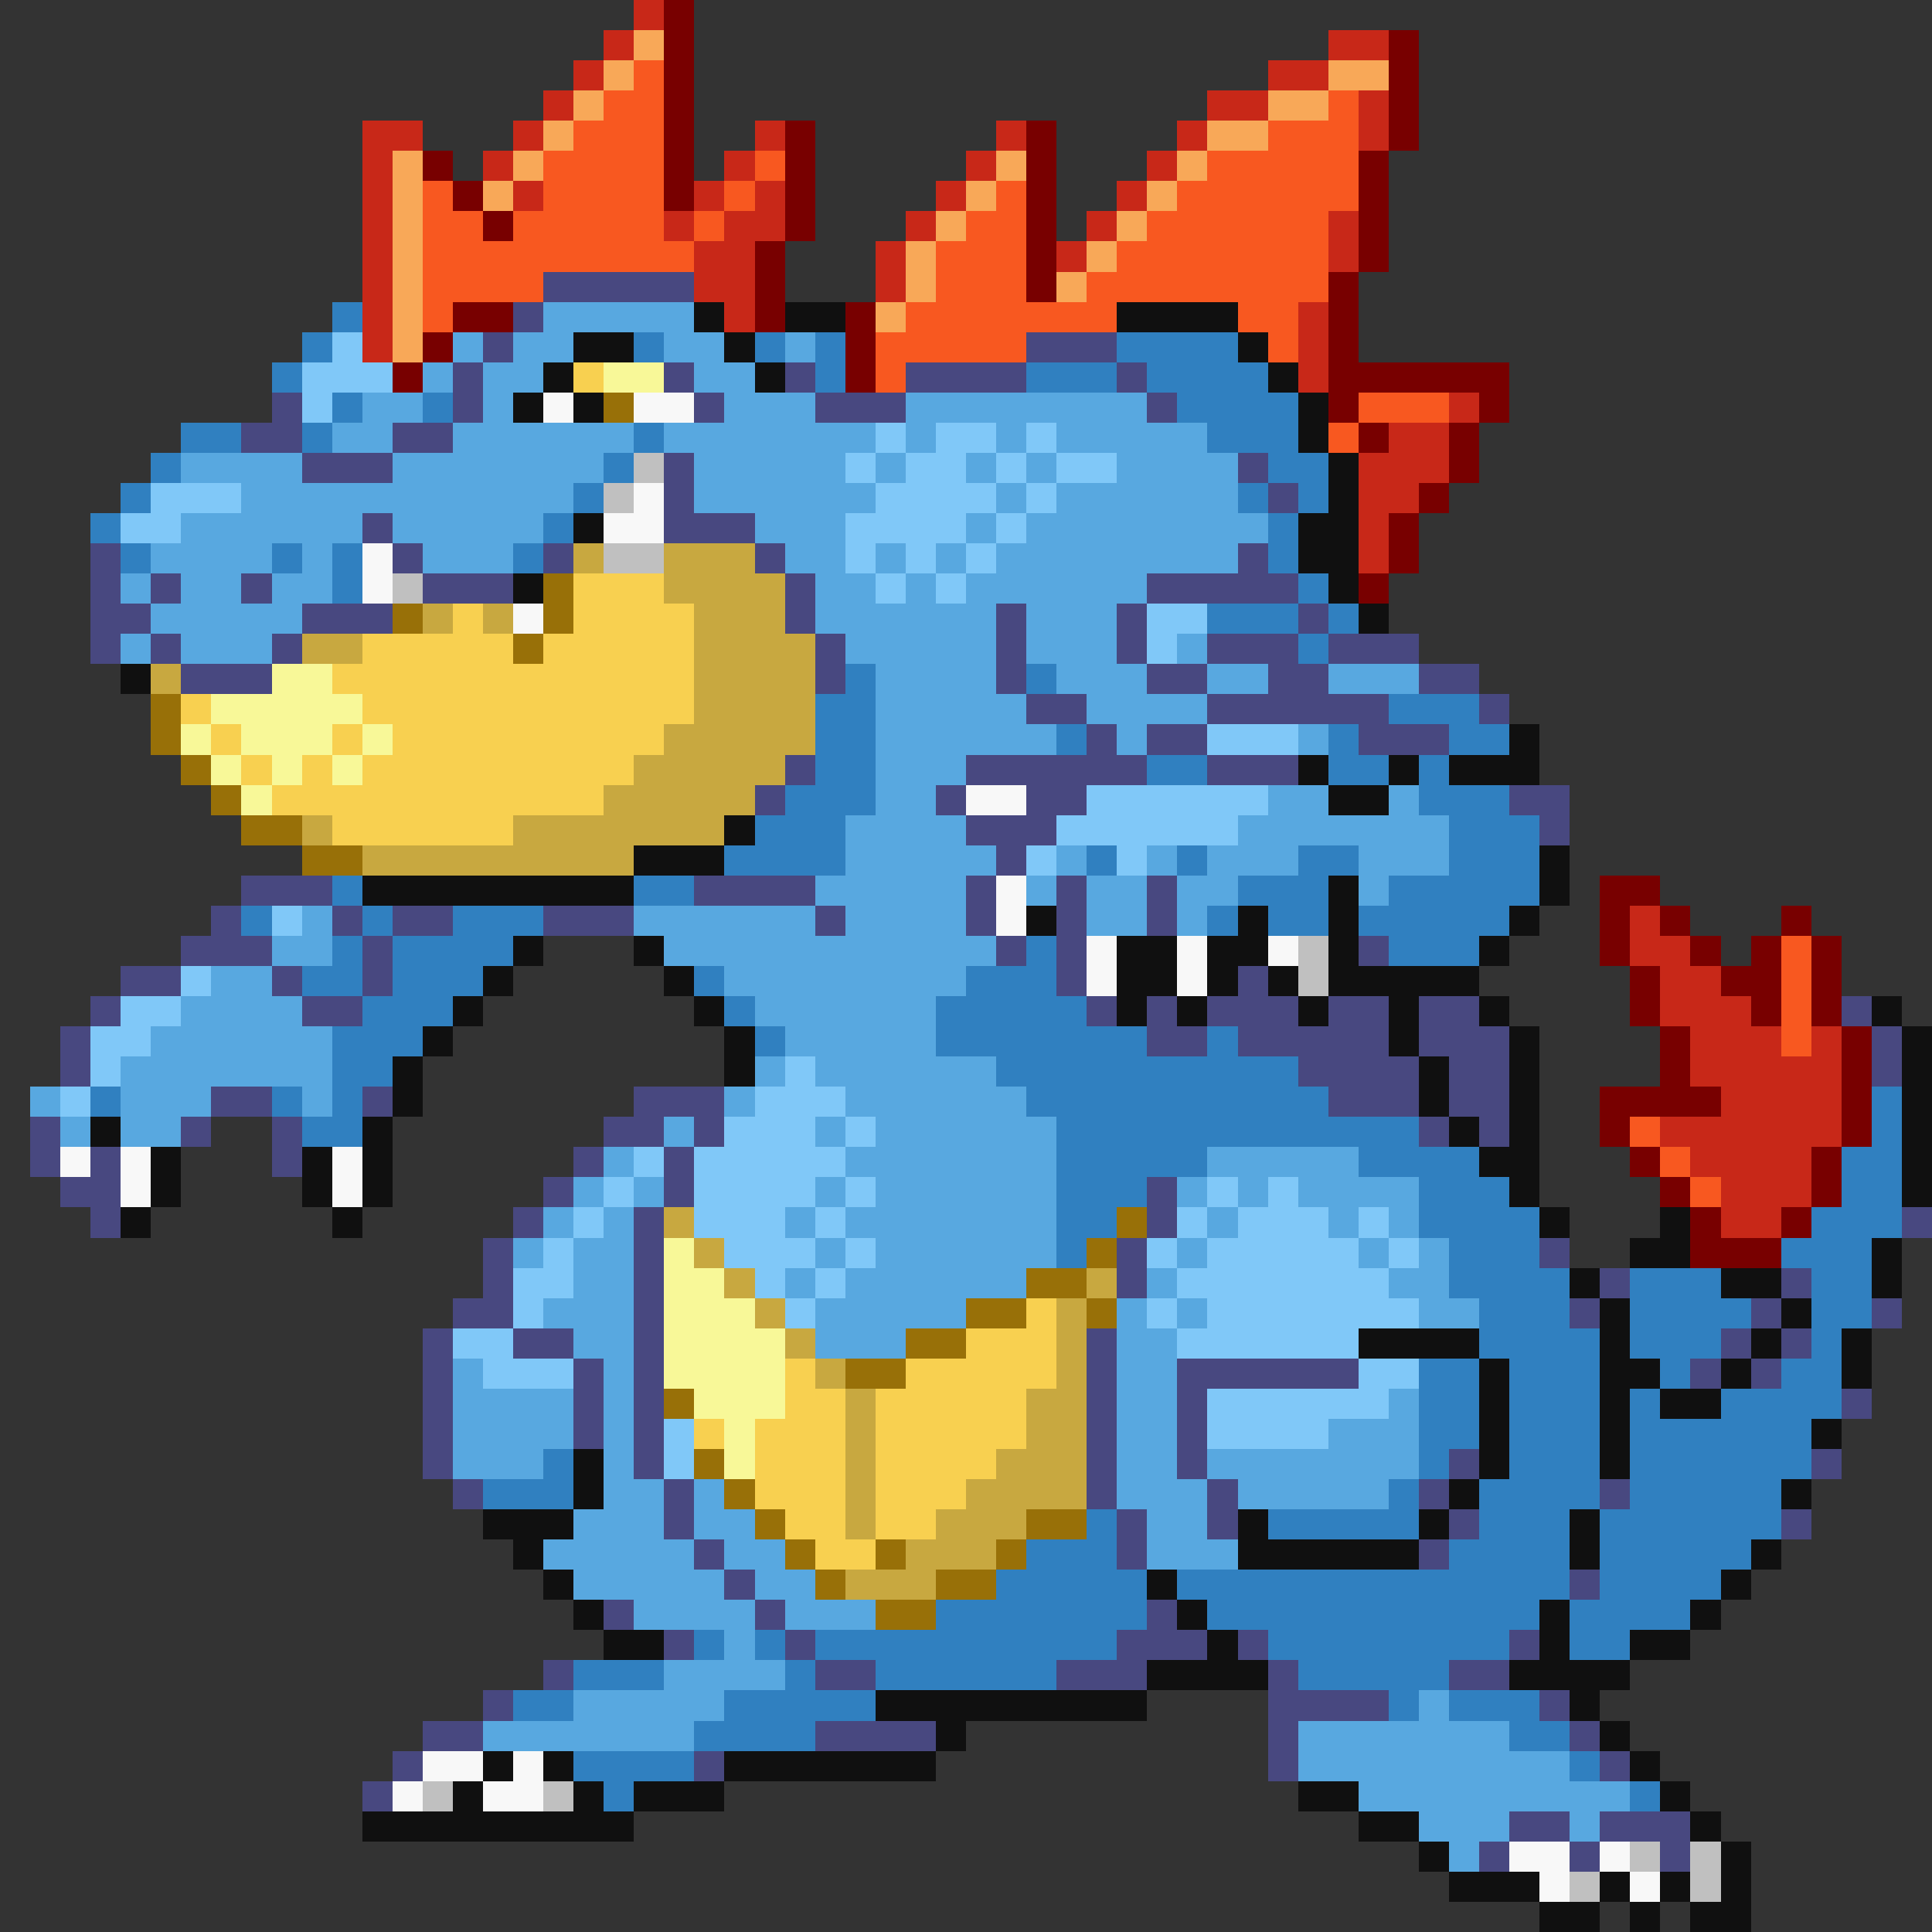 <svg xmlns="http://www.w3.org/2000/svg" viewBox="0 -0.5 64 64" shape-rendering="crispEdges">
<rect x="0" y="-0.5" width="64" height="64" fill="#333333" stroke="none"/>
<path stroke="#c82818" d="M21 0h1M20 1h1M44 1h2M19 2h1M42 2h2M18 3h1M40 3h2M45 3h1M12 4h2M17 4h1M25 4h1M33 4h1M39 4h1M45 4h1M12 5h1M16 5h1M24 5h1M32 5h1M38 5h1M12 6h1M17 6h1M23 6h1M25 6h1M31 6h1M37 6h1M12 7h1M22 7h1M24 7h2M30 7h1M36 7h1M44 7h1M12 8h1M23 8h2M29 8h1M35 8h1M44 8h1M12 9h1M23 9h2M29 9h1M12 10h1M24 10h1M43 10h1M12 11h1M43 11h1M43 12h1M48 13h1M46 14h2M45 15h3M45 16h2M45 17h1M45 18h1M54 30h1M54 31h2M55 32h2M55 33h3M56 34h3M60 34h1M56 35h5M57 36h4M55 37h6M56 38h4M57 39h3M57 40h2" />
<path stroke="#780000" d="M22 0h1M22 1h1M46 1h1M22 2h1M46 2h1M22 3h1M46 3h1M22 4h1M26 4h1M34 4h1M46 4h1M14 5h1M22 5h1M26 5h1M34 5h1M45 5h1M15 6h1M22 6h1M26 6h1M34 6h1M45 6h1M16 7h1M26 7h1M34 7h1M45 7h1M25 8h1M34 8h1M45 8h1M25 9h1M34 9h1M44 9h1M15 10h2M25 10h1M28 10h1M44 10h1M14 11h1M28 11h1M44 11h1M13 12h1M28 12h1M44 12h6M44 13h1M49 13h1M45 14h1M48 14h1M48 15h1M47 16h1M46 17h1M46 18h1M45 19h1M53 29h2M53 30h1M55 30h1M59 30h1M53 31h1M56 31h1M58 31h1M60 31h1M54 32h1M57 32h2M60 32h1M54 33h1M58 33h1M60 33h1M55 34h1M61 34h1M55 35h1M61 35h1M53 36h4M61 36h1M53 37h1M61 37h1M54 38h1M60 38h1M55 39h1M60 39h1M56 40h1M59 40h1M56 41h3" />
<path stroke="#f8a858" d="M21 1h1M20 2h1M44 2h2M19 3h1M42 3h2M18 4h1M40 4h2M13 5h1M17 5h1M33 5h1M39 5h1M13 6h1M16 6h1M32 6h1M38 6h1M13 7h1M31 7h1M37 7h1M13 8h1M30 8h1M36 8h1M13 9h1M30 9h1M35 9h1M13 10h1M29 10h1M13 11h1" />
<path stroke="#f85820" d="M21 2h1M20 3h2M44 3h1M19 4h3M42 4h3M18 5h4M25 5h1M40 5h5M14 6h1M18 6h4M24 6h1M33 6h1M39 6h6M14 7h2M17 7h5M23 7h1M32 7h2M38 7h6M14 8h9M31 8h3M37 8h7M14 9h4M31 9h3M36 9h8M14 10h1M30 10h7M41 10h2M29 11h5M42 11h1M29 12h1M45 13h3M44 14h1M59 31h1M59 32h1M59 33h1M59 34h1M54 37h1M55 38h1M56 39h1" />
<path stroke="#484880" d="M18 9h5M17 10h1M16 11h1M34 11h3M15 12h1M22 12h1M26 12h1M30 12h4M37 12h1M9 13h1M15 13h1M23 13h1M27 13h3M38 13h1M8 14h2M13 14h2M10 15h3M22 15h1M41 15h1M22 16h1M42 16h1M12 17h1M22 17h3M3 18h1M13 18h1M18 18h1M25 18h1M41 18h1M3 19h1M5 19h1M8 19h1M14 19h3M26 19h1M38 19h5M3 20h2M10 20h3M26 20h1M33 20h1M37 20h1M43 20h1M3 21h1M5 21h1M9 21h1M27 21h1M33 21h1M37 21h1M40 21h3M44 21h3M6 22h3M27 22h1M33 22h1M38 22h2M42 22h2M47 22h2M34 23h2M40 23h6M49 23h1M36 24h1M38 24h2M45 24h3M26 25h1M32 25h6M40 25h3M25 26h1M31 26h1M34 26h2M50 26h2M32 27h3M51 27h1M33 28h1M8 29h3M23 29h4M32 29h1M35 29h1M38 29h1M7 30h1M11 30h1M13 30h2M18 30h3M27 30h1M32 30h1M35 30h1M38 30h1M6 31h3M12 31h1M33 31h1M35 31h1M45 31h1M4 32h2M9 32h1M12 32h1M35 32h1M41 32h1M3 33h1M10 33h2M36 33h1M38 33h1M40 33h3M44 33h2M47 33h2M61 33h1M2 34h1M38 34h2M41 34h5M47 34h3M62 34h1M2 35h1M43 35h4M48 35h2M62 35h1M7 36h2M12 36h1M21 36h3M44 36h3M48 36h2M1 37h1M6 37h1M9 37h1M20 37h2M23 37h1M47 37h1M49 37h1M1 38h1M3 38h1M9 38h1M19 38h1M22 38h1M2 39h2M18 39h1M22 39h1M38 39h1M3 40h1M17 40h1M21 40h1M38 40h1M63 40h1M16 41h1M21 41h1M37 41h1M51 41h1M16 42h1M21 42h1M37 42h1M53 42h1M59 42h1M15 43h2M21 43h1M52 43h1M58 43h1M62 43h1M14 44h1M17 44h2M21 44h1M36 44h1M57 44h1M59 44h1M14 45h1M19 45h1M21 45h1M36 45h1M39 45h6M56 45h1M58 45h1M14 46h1M19 46h1M21 46h1M36 46h1M39 46h1M61 46h1M14 47h1M19 47h1M21 47h1M36 47h1M39 47h1M14 48h1M21 48h1M36 48h1M39 48h1M48 48h1M60 48h1M15 49h1M22 49h1M36 49h1M40 49h1M47 49h1M53 49h1M22 50h1M37 50h1M40 50h1M48 50h1M59 50h1M23 51h1M37 51h1M47 51h1M24 52h1M52 52h1M20 53h1M25 53h1M38 53h1M22 54h1M26 54h1M37 54h3M41 54h1M50 54h1M18 55h1M27 55h2M35 55h3M42 55h1M48 55h2M16 56h1M42 56h4M51 56h1M14 57h2M27 57h4M42 57h1M52 57h1M13 58h1M23 58h1M42 58h1M53 58h1M12 59h1M50 60h2M53 60h3M49 61h1M52 61h1M55 61h1" />
<path stroke="#3080c0" d="M11 10h1M10 11h1M21 11h1M25 11h1M27 11h1M37 11h4M9 12h1M27 12h1M34 12h3M38 12h4M11 13h1M14 13h1M39 13h4M6 14h2M10 14h1M21 14h1M40 14h3M5 15h1M20 15h1M42 15h2M4 16h1M19 16h1M41 16h1M43 16h1M3 17h1M18 17h1M42 17h1M4 18h1M9 18h1M11 18h1M17 18h1M42 18h1M11 19h1M43 19h1M40 20h3M44 20h1M43 21h1M28 22h1M34 22h1M27 23h2M46 23h3M27 24h2M35 24h1M44 24h1M48 24h2M27 25h2M38 25h2M44 25h2M47 25h1M26 26h3M47 26h3M25 27h3M48 27h3M24 28h4M36 28h1M39 28h1M43 28h2M48 28h3M11 29h1M21 29h2M41 29h3M46 29h5M8 30h1M12 30h1M15 30h3M40 30h1M42 30h2M45 30h5M11 31h1M13 31h4M34 31h1M46 31h3M10 32h2M13 32h3M23 32h1M32 32h3M12 33h3M24 33h1M31 33h5M11 34h3M25 34h1M31 34h7M40 34h1M11 35h2M33 35h10M3 36h1M9 36h1M11 36h1M34 36h10M62 36h1M10 37h2M35 37h12M62 37h1M35 38h5M45 38h4M61 38h2M35 39h3M47 39h3M61 39h2M35 40h2M47 40h4M60 40h3M35 41h1M48 41h3M59 41h3M48 42h4M54 42h3M60 42h2M49 43h3M54 43h4M60 43h2M49 44h4M54 44h3M60 44h1M47 45h2M50 45h3M55 45h1M59 45h2M47 46h2M50 46h3M54 46h1M57 46h4M47 47h2M50 47h3M54 47h6M18 48h1M47 48h1M50 48h3M54 48h6M16 49h3M46 49h1M49 49h4M54 49h5M36 50h1M42 50h5M49 50h3M53 50h6M34 51h3M48 51h4M53 51h5M33 52h5M39 52h13M53 52h4M31 53h7M40 53h11M52 53h4M23 54h1M25 54h1M27 54h10M42 54h8M52 54h2M19 55h3M26 55h1M29 55h6M43 55h5M17 56h2M24 56h5M46 56h1M48 56h3M23 57h4M50 57h2M19 58h4M52 58h1M20 59h1M54 59h1" />
<path stroke="#58a8e0" d="M18 10h5M15 11h1M17 11h2M22 11h2M26 11h1M14 12h1M16 12h2M23 12h2M12 13h2M16 13h1M24 13h3M30 13h8M11 14h2M15 14h6M22 14h7M30 14h1M33 14h1M35 14h5M6 15h4M13 15h7M23 15h5M29 15h1M32 15h1M34 15h1M37 15h4M8 16h11M23 16h6M33 16h1M35 16h6M6 17h6M13 17h5M25 17h3M32 17h1M34 17h8M5 18h4M10 18h1M14 18h3M26 18h2M29 18h1M31 18h1M33 18h8M4 19h1M6 19h2M9 19h2M27 19h2M30 19h1M32 19h6M5 20h5M27 20h6M34 20h3M4 21h1M6 21h3M28 21h5M34 21h3M39 21h1M29 22h4M35 22h3M40 22h2M44 22h3M29 23h5M36 23h4M29 24h6M37 24h1M43 24h1M29 25h3M29 26h2M42 26h2M46 26h1M28 27h4M41 27h7M28 28h5M35 28h1M38 28h1M40 28h3M45 28h3M27 29h5M34 29h1M36 29h2M39 29h2M45 29h1M10 30h1M21 30h6M28 30h4M36 30h2M39 30h1M9 31h2M22 31h11M7 32h2M24 32h8M6 33h4M25 33h6M5 34h6M26 34h5M4 35h7M25 35h1M27 35h6M1 36h1M4 36h3M10 36h1M24 36h1M28 36h6M2 37h1M4 37h2M22 37h1M27 37h1M29 37h6M20 38h1M28 38h7M40 38h5M19 39h1M21 39h1M27 39h1M29 39h6M39 39h1M41 39h1M43 39h4M18 40h1M20 40h1M26 40h1M28 40h7M40 40h1M44 40h1M46 40h1M17 41h1M19 41h2M27 41h1M29 41h6M39 41h1M45 41h1M47 41h1M19 42h2M26 42h1M28 42h6M38 42h1M46 42h2M18 43h3M27 43h5M37 43h1M39 43h1M47 43h2M19 44h2M27 44h3M37 44h2M15 45h1M20 45h1M37 45h2M15 46h4M20 46h1M37 46h2M46 46h1M15 47h4M20 47h1M37 47h2M44 47h3M15 48h3M20 48h1M37 48h2M40 48h7M20 49h2M23 49h1M37 49h3M41 49h5M19 50h3M23 50h2M38 50h2M18 51h5M24 51h2M38 51h3M19 52h5M25 52h2M21 53h4M26 53h3M24 54h1M22 55h4M19 56h5M47 56h1M16 57h7M43 57h7M43 58h9M45 59h9M47 60h3M52 60h1M48 61h1" />
<path stroke="#101010" d="M23 10h1M26 10h2M37 10h4M19 11h2M24 11h1M41 11h1M18 12h1M25 12h1M42 12h1M17 13h1M19 13h1M43 13h1M43 14h1M44 15h1M44 16h1M19 17h1M43 17h2M43 18h2M17 19h1M44 19h1M45 20h1M4 22h1M50 24h1M43 25h1M46 25h1M48 25h3M44 26h2M24 27h1M21 28h3M51 28h1M12 29h9M44 29h1M51 29h1M34 30h1M41 30h1M44 30h1M50 30h1M17 31h1M21 31h1M37 31h2M40 31h2M44 31h1M49 31h1M16 32h1M22 32h1M37 32h2M40 32h1M42 32h1M44 32h5M15 33h1M23 33h1M37 33h1M39 33h1M43 33h1M46 33h1M49 33h1M62 33h1M14 34h1M24 34h1M46 34h1M50 34h1M63 34h1M13 35h1M24 35h1M47 35h1M50 35h1M63 35h1M13 36h1M47 36h1M50 36h1M63 36h1M3 37h1M12 37h1M48 37h1M50 37h1M63 37h1M5 38h1M10 38h1M12 38h1M49 38h2M63 38h1M5 39h1M10 39h1M12 39h1M50 39h1M63 39h1M4 40h1M11 40h1M51 40h1M55 40h1M54 41h2M62 41h1M52 42h1M57 42h2M62 42h1M53 43h1M59 43h1M45 44h4M53 44h1M58 44h1M61 44h1M49 45h1M53 45h2M57 45h1M61 45h1M49 46h1M53 46h1M55 46h2M49 47h1M53 47h1M60 47h1M19 48h1M49 48h1M53 48h1M19 49h1M48 49h1M59 49h1M16 50h3M41 50h1M47 50h1M52 50h1M17 51h1M41 51h6M52 51h1M58 51h1M18 52h1M38 52h1M57 52h1M19 53h1M39 53h1M51 53h1M56 53h1M20 54h2M40 54h1M51 54h1M54 54h2M38 55h4M50 55h4M29 56h9M52 56h1M31 57h1M53 57h1M16 58h1M18 58h1M24 58h7M54 58h1M15 59h1M19 59h1M21 59h3M43 59h2M55 59h1M12 60h9M45 60h2M56 60h1M47 61h1M57 61h1M48 62h3M53 62h1M55 62h1M57 62h1M51 63h2M54 63h1M56 63h2" />
<path stroke="#80c8f8" d="M11 11h1M10 12h3M10 13h1M29 14h1M31 14h2M34 14h1M28 15h1M30 15h2M33 15h1M35 15h2M5 16h3M29 16h4M34 16h1M4 17h2M28 17h4M33 17h1M28 18h1M30 18h1M32 18h1M29 19h1M31 19h1M38 20h2M38 21h1M40 24h3M36 26h6M35 27h6M34 28h1M37 28h1M9 30h1M6 32h1M4 33h2M3 34h2M3 35h1M26 35h1M2 36h1M25 36h3M24 37h3M28 37h1M21 38h1M23 38h5M20 39h1M23 39h4M28 39h1M40 39h1M42 39h1M19 40h1M23 40h3M27 40h1M39 40h1M41 40h3M45 40h1M18 41h1M24 41h3M28 41h1M38 41h1M40 41h5M46 41h1M17 42h2M25 42h1M27 42h1M39 42h7M17 43h1M26 43h1M38 43h1M40 43h7M15 44h2M39 44h6M16 45h3M45 45h2M40 46h6M22 47h1M40 47h4M22 48h1" />
<path stroke="#f8d050" d="M19 12h1M19 19h3M15 20h1M19 20h4M12 21h5M18 21h5M11 22h12M6 23h1M12 23h11M7 24h1M11 24h1M13 24h9M8 25h1M10 25h1M12 25h9M9 26h11M11 27h6M34 43h1M32 44h3M26 45h1M30 45h5M26 46h2M29 46h5M23 47h1M25 47h3M29 47h5M25 48h3M29 48h4M25 49h3M29 49h3M26 50h2M29 50h2M27 51h2" />
<path stroke="#f8f898" d="M20 12h2M9 22h2M7 23h5M6 24h1M8 24h3M12 24h1M7 25h1M9 25h1M11 25h1M8 26h1M22 41h1M22 42h2M22 43h3M22 44h4M22 45h4M23 46h3M24 47h1M24 48h1" />
<path stroke="#f8f8f8" d="M18 13h1M21 13h2M21 16h1M20 17h2M12 18h1M12 19h1M17 20h1M32 26h2M33 29h1M33 30h1M36 31h1M39 31h1M42 31h1M36 32h1M39 32h1M2 38h1M4 38h1M11 38h1M4 39h1M11 39h1M14 58h2M17 58h1M13 59h1M16 59h2M50 61h2M53 61h1M51 62h1M54 62h1" />
<path stroke="#987008" d="M20 13h1M18 19h1M13 20h1M18 20h1M17 21h1M5 23h1M5 24h1M6 25h1M7 26h1M8 27h2M10 28h2M37 40h1M36 41h1M34 42h2M32 43h2M36 43h1M30 44h2M28 45h2M22 46h1M23 48h1M24 49h1M25 50h1M34 50h2M26 51h1M29 51h1M33 51h1M27 52h1M31 52h2M29 53h2" />
<path stroke="#c0c0c0" d="M21 15h1M20 16h1M20 18h2M13 19h1M43 31h1M43 32h1M14 59h1M18 59h1M54 61h1M56 61h1M52 62h1M56 62h1" />
<path stroke="#c8a840" d="M19 18h1M22 18h3M22 19h4M14 20h1M16 20h1M23 20h3M10 21h2M23 21h4M5 22h1M23 22h4M23 23h4M22 24h5M21 25h5M20 26h5M10 27h1M17 27h7M12 28h9M22 40h1M23 41h1M24 42h1M36 42h1M25 43h1M35 43h1M26 44h1M35 44h1M27 45h1M35 45h1M28 46h1M34 46h2M28 47h1M34 47h2M28 48h1M33 48h3M28 49h1M32 49h4M28 50h1M31 50h3M30 51h3M28 52h3" />
</svg>